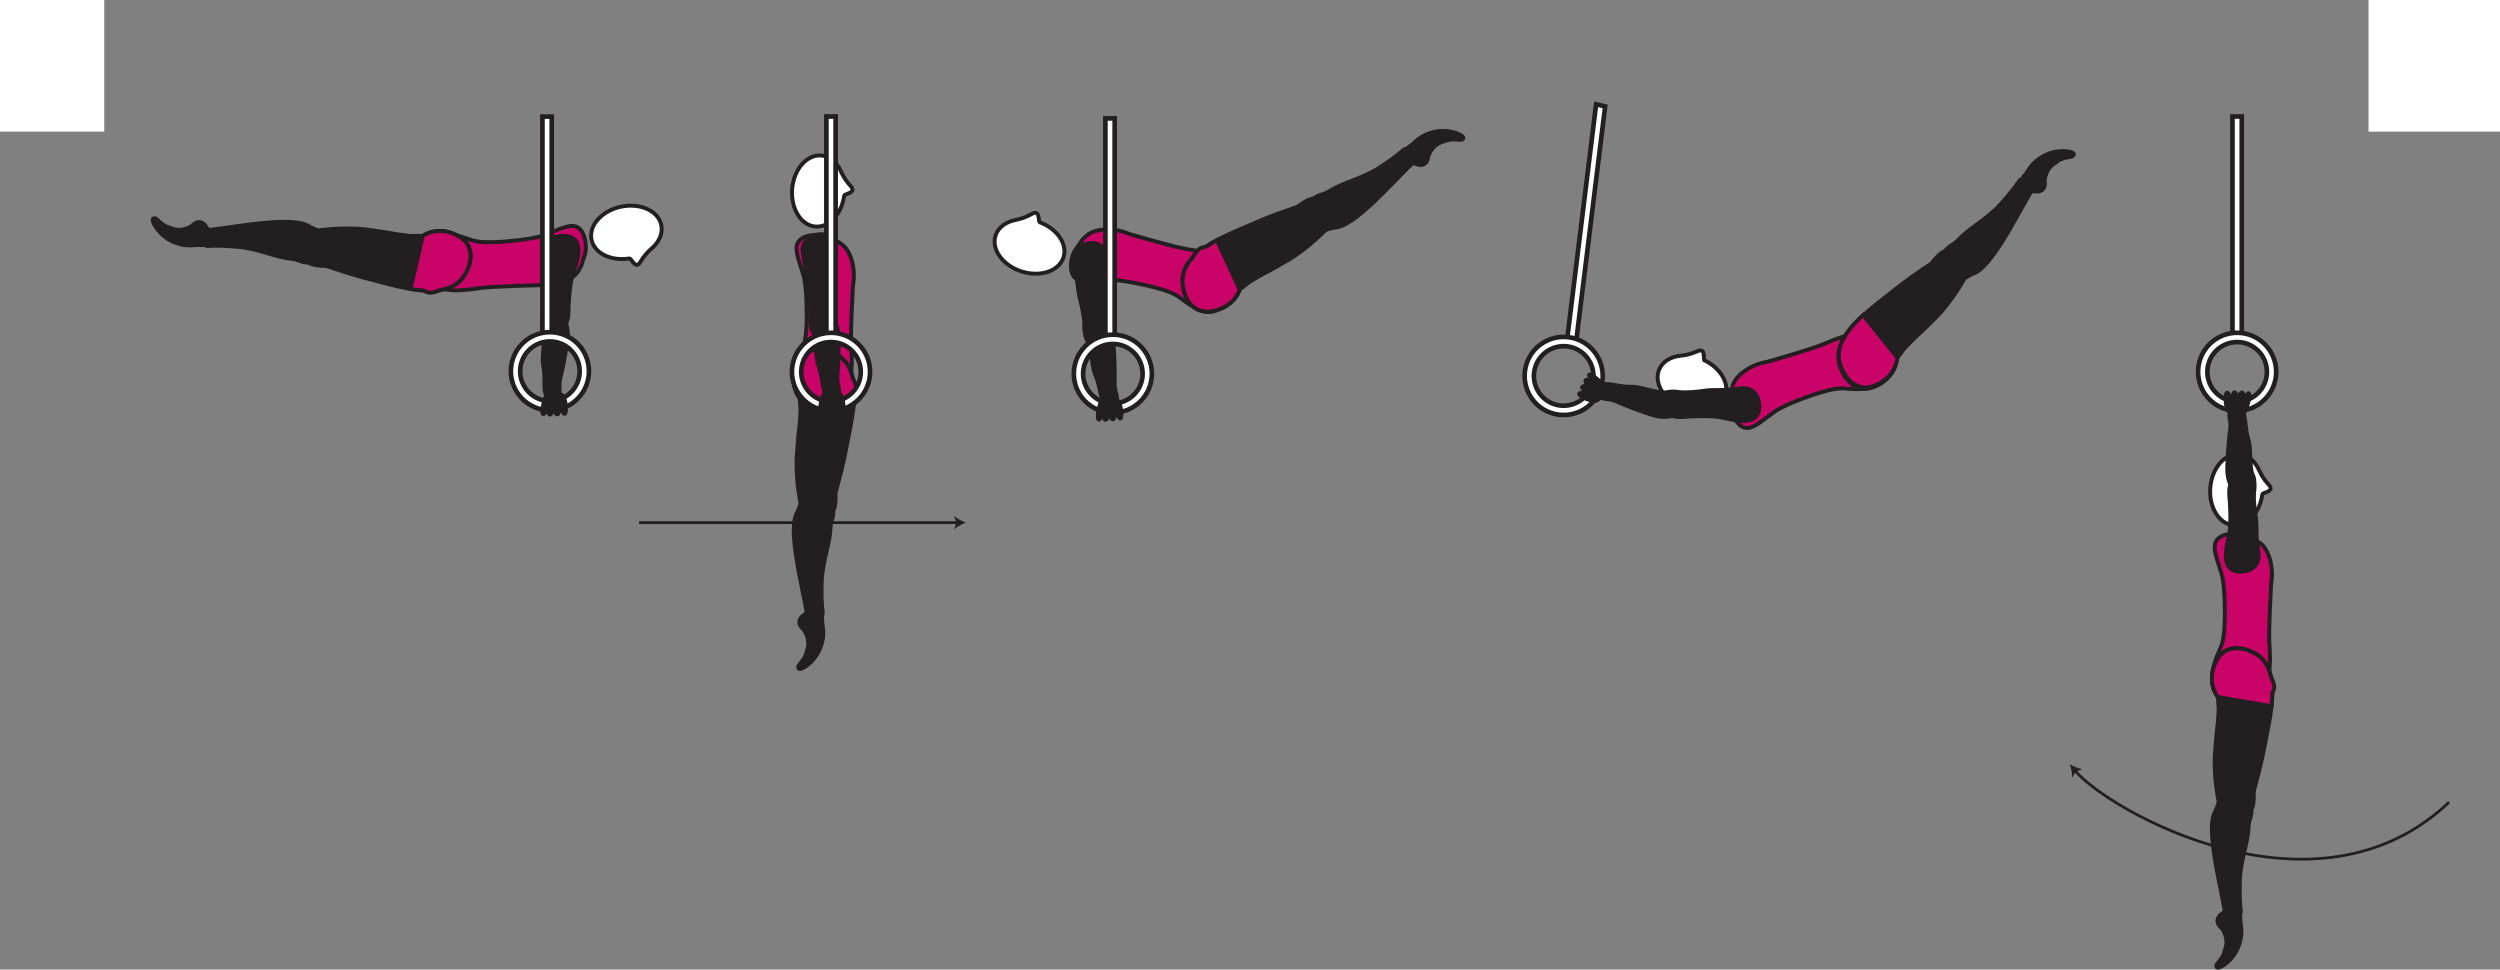 <?xml version="1.0" encoding="UTF-8" standalone="no"?>
<!-- Created with Inkscape (http://www.inkscape.org/) -->

<svg
   version="1.1"
   id="svg1"
   width="358.464"
   height="139.028"
   viewBox="0 0 358.464 139.028"
   sodipodi:docname="cell.svg"
   xmlns:inkscape="http://www.inkscape.org/namespaces/inkscape"
   xmlns:sodipodi="http://sodipodi.sourceforge.net/DTD/sodipodi-0.dtd"
   xmlns="http://www.w3.org/2000/svg"
   xmlns:svg="http://www.w3.org/2000/svg">
  <rect x="0" y="0" width="358.464" height="139.028" fill="#808080" stroke="none"/>
  <sodipodi:namedview
     id="namedview1"
     pagecolor="#ffffff"
     bordercolor="#000000"
     borderopacity="0.25"
     inkscape:showpageshadow="2"
     inkscape:pageopacity="0.0"
     inkscape:pagecheckerboard="0"
     inkscape:deskcolor="#d1d1d1">
    <inkscape:page
       x="0"
       y="1.0000128e-12"
       inkscape:label="1"
       id="page1"
       width="358.464"
       height="139.028"
       margin="0"
       bleed="0" />
  </sodipodi:namedview>
  <defs
     id="defs1" />
  <path
     style="fill:#ffffff;fill-opacity:1;fill-rule:nonzero;stroke:none"
     d="M 0,18.874 H 14.948 V 0 H 0 Z"
     id="path867" />
  <path
     style="fill:#ffffff;fill-opacity:1;fill-rule:nonzero;stroke:none"
     d="m 339.614,18.874 h 18.85 V 0 h -18.85 z"
     id="path868" />
  <path
     style="fill:#ffffff;fill-opacity:1;fill-rule:nonzero;stroke:#231f20;stroke-width:0.666;stroke-linecap:butt;stroke-linejoin:miter;stroke-miterlimit:4;stroke-dasharray:none;stroke-opacity:1"
     d="m 228.86,14.957 -4.194,33.99 1.298,0.296 4.193,-33.983 z"
     id="path869" />
  <path
     style="fill:#ffffff;fill-opacity:1;fill-rule:nonzero;stroke:none"
     d="m 220.048,52.953 c 0.525,-2.298 2.822,-3.735 5.118,-3.21 2.292,0.527 3.73,2.823 3.204,5.12 -0.526,2.292 -2.822,3.73 -5.12,3.203 -2.286,-0.525 -3.729,-2.823 -3.202,-5.113 M 218.75,52.65 c -0.688,3.011 1.198,6.027 4.208,6.713 3.011,0.694 6.022,-1.197 6.708,-4.202 0.694,-3.016 -1.192,-6.022 -4.208,-6.714 -3.005,-0.688 -6.02,1.198 -6.708,4.203"
     id="path870" />
  <path
     style="fill:none;stroke:#231f20;stroke-width:0.666;stroke-linecap:butt;stroke-linejoin:miter;stroke-miterlimit:4;stroke-dasharray:none;stroke-opacity:1"
     d="m 220.048,52.953 c 0.525,-2.298 2.822,-3.735 5.118,-3.21 2.292,0.527 3.73,2.823 3.204,5.12 -0.526,2.292 -2.822,3.73 -5.12,3.203 -2.286,-0.525 -3.729,-2.823 -3.202,-5.113 z M 218.75,52.65 c -0.688,3.011 1.198,6.027 4.208,6.713 3.011,0.694 6.022,-1.197 6.708,-4.202 0.694,-3.016 -1.192,-6.022 -4.208,-6.714 -3.005,-0.688 -6.02,1.198 -6.708,4.203 z"
     id="path871" />
  <path
     style="fill:#231f20;fill-opacity:1;fill-rule:nonzero;stroke:none"
     d="m 115.141,90.343 c -1.036,-0.865 -0.713,-1.802 0.178,-2.333 0.265,-0.163 0.328,-0.573 0.604,-0.704 0.629,-0.312 2.26,0.313 2.082,1.803 -0.014,0.109 0.142,0.91 0.162,1.536 0.037,1.208 -0.474,3.65 -2.744,5.109 -1.074,0.693 -1.282,-0.073 -0.927,-0.484 1.104,-1.303 0.947,-1.636 1.113,-2.079 0.574,-1.52 -0.468,-2.848 -0.468,-2.848"
     id="path872" />
  <path
     style="fill:none;stroke:#231f20;stroke-width:0.333;stroke-linecap:butt;stroke-linejoin:miter;stroke-miterlimit:4;stroke-dasharray:none;stroke-opacity:1"
     d="m 115.141,90.343 c -1.036,-0.865 -0.713,-1.802 0.178,-2.333 0.265,-0.163 0.328,-0.573 0.604,-0.704 0.629,-0.312 2.26,0.313 2.082,1.803 -0.014,0.109 0.142,0.91 0.162,1.536 0.037,1.208 -0.474,3.65 -2.744,5.109 -1.074,0.693 -1.282,-0.073 -0.927,-0.484 1.104,-1.303 0.947,-1.636 1.113,-2.079 0.574,-1.52 -0.468,-2.848 -0.468,-2.848 z"
     id="path873" />
  <path
     style="fill:#231f20;fill-opacity:1;fill-rule:nonzero;stroke:none"
     d="m 117.62,71.759 c -2.229,-0.396 -2.713,-0.172 -2.948,0.755 -0.151,0.62 -0.505,1.147 -0.62,1.516 -0.369,1.245 -0.484,3.484 0.865,9.932 0.302,1.459 0.719,3.516 0.818,4.365 0.161,1.35 2.292,0.172 2.234,-0.36 -0.182,-1.702 -0.177,-2.89 -0.161,-3.514 0.016,-0.428 -0.068,-1.188 0.192,-2.83 0.396,-2.5 1,-3.932 1.089,-6.046 0.036,-0.984 0.687,-1.698 0.239,-2.678 -0.452,-0.989 -1.708,-1.14 -1.708,-1.14"
     id="path874" />
  <path
     style="fill:none;stroke:#231f20;stroke-width:0.566;stroke-linecap:butt;stroke-linejoin:miter;stroke-miterlimit:4;stroke-dasharray:none;stroke-opacity:1"
     d="m 117.62,71.759 c -2.229,-0.396 -2.713,-0.172 -2.948,0.755 -0.151,0.62 -0.505,1.147 -0.62,1.516 -0.369,1.245 -0.484,3.484 0.865,9.932 0.302,1.459 0.719,3.516 0.818,4.365 0.161,1.35 2.292,0.172 2.234,-0.36 -0.182,-1.702 -0.177,-2.89 -0.161,-3.514 0.016,-0.428 -0.068,-1.188 0.192,-2.83 0.396,-2.5 1,-3.932 1.089,-6.046 0.036,-0.984 0.687,-1.698 0.239,-2.678 -0.452,-0.989 -1.708,-1.14 -1.708,-1.14 z"
     id="path875" />
  <path
     style="fill:#ca0369;fill-opacity:1;fill-rule:nonzero;stroke:none"
     d="m 115.667,45.838 c -0.067,3.135 -0.427,3.796 -0.807,4.635 -2.385,5.265 0.24,6.338 3.088,5.88 3.349,-0.536 4.563,-0.662 4.1,-6.943 -0.125,-1.744 0.255,-8.505 0.255,-8.505 0.469,-2.406 -0.364,-4.995 -1.552,-5.839 -1.251,-0.891 -0.818,-0.447 -2.131,-1.061 -1.244,-0.584 -3.421,-0.376 -4.129,0.64 -0.683,0.974 0.009,2.489 0.708,4.812 0.552,1.829 0.468,6.381 0.468,6.381"
     id="path876" />
  <path
     style="fill:none;stroke:#231f20;stroke-width:0.566;stroke-linecap:butt;stroke-linejoin:miter;stroke-miterlimit:4;stroke-dasharray:none;stroke-opacity:1"
     d="m 115.667,45.838 c -0.067,3.135 -0.427,3.796 -0.807,4.635 -2.385,5.265 0.24,6.338 3.088,5.88 3.349,-0.536 4.563,-0.662 4.1,-6.943 -0.125,-1.744 0.255,-8.505 0.255,-8.505 0.469,-2.406 -0.364,-4.995 -1.552,-5.839 -1.251,-0.891 -0.818,-0.447 -2.131,-1.061 -1.244,-0.584 -3.421,-0.376 -4.129,0.64 -0.683,0.974 0.009,2.489 0.708,4.812 0.552,1.829 0.468,6.381 0.468,6.381 z"
     id="path877" />
  <path
     style="fill:#ffffff;fill-opacity:1;fill-rule:nonzero;stroke:none"
     d="m 121.043,28.051 c 0.046,-0.24 1.192,-0.322 1.192,-0.849 0,-0.525 -0.76,-0.724 -1.61,-2.525 l -0.01,-0.021 c -0.572,-1.334 -1.61,-2.26 -2.859,-2.36 -2.068,-0.172 -3.937,1.969 -4.172,4.781 -0.229,2.818 1.26,5.24 3.328,5.406 1.979,0.167 3.776,-1.792 4.131,-4.432"
     id="path878" />
  <path
     style="fill:none;stroke:#231f20;stroke-width:0.566;stroke-linecap:butt;stroke-linejoin:miter;stroke-miterlimit:4;stroke-dasharray:none;stroke-opacity:1"
     d="m 121.043,28.051 c 0.046,-0.24 1.192,-0.322 1.192,-0.849 0,-0.525 -0.76,-0.724 -1.61,-2.525 l -0.01,-0.021 c -0.572,-1.334 -1.61,-2.26 -2.859,-2.36 -2.068,-0.172 -3.937,1.969 -4.172,4.781 -0.229,2.818 1.26,5.24 3.328,5.406 1.979,0.167 3.776,-1.792 4.131,-4.432 z"
     id="path879" />
  <path
     style="fill:#231f20;fill-opacity:1;fill-rule:nonzero;stroke:none"
     d="m 116.641,74.03 c 3.875,1.036 3.052,-2.964 3.178,-3.421 1.322,-4.834 1.29,-5.214 2.036,-8.964 1.084,-5.422 0.989,-9.302 -1.984,-10.85 -2.016,-1.052 -3.631,-0.781 -4.626,0.079 -1.104,0.953 -2.281,3.912 -0.584,6.245 l 0.126,1.708 c -0.063,1.162 -0.083,1.739 -0.162,2.307 -0.134,0.995 -0.208,2.068 -0.364,4.016 -0.27,3.464 0.578,7.213 0.578,7.213 -0.063,1.24 1.802,1.667 1.802,1.667"
     id="path880" />
  <path
     style="fill:none;stroke:#231f20;stroke-width:0.566;stroke-linecap:butt;stroke-linejoin:miter;stroke-miterlimit:4;stroke-dasharray:none;stroke-opacity:1"
     d="m 116.641,74.03 c 3.875,1.036 3.052,-2.964 3.178,-3.421 1.322,-4.834 1.29,-5.214 2.036,-8.964 1.084,-5.422 0.989,-9.302 -1.984,-10.85 -2.016,-1.052 -3.631,-0.781 -4.626,0.079 -1.104,0.953 -2.281,3.912 -0.584,6.245 l 0.126,1.708 c -0.063,1.162 -0.083,1.739 -0.162,2.307 -0.134,0.995 -0.208,2.068 -0.364,4.016 -0.27,3.464 0.578,7.213 0.578,7.213 -0.063,1.24 1.802,1.667 1.802,1.667 z"
     id="path881" />
  <path
     style="fill:#ca0369;fill-opacity:1;fill-rule:nonzero;stroke:none"
     d="m 122.256,54.145 c -0.339,-1.522 -1.079,-2.667 -2.385,-3.35 -2.016,-1.052 -3.631,-0.781 -4.626,0.079 -1.104,0.953 -2.281,3.907 -0.584,6.245 l 7.704,1.312 c 0.074,-0.65 0.099,-1.26 0.11,-1.844 0.025,-0.078 0.052,-0.15 0.088,-0.213 0.376,-0.713 0.136,-1.292 -0.307,-2.229"
     id="path882" />
  <path
     style="fill:none;stroke:#231f20;stroke-width:0.566;stroke-linecap:butt;stroke-linejoin:miter;stroke-miterlimit:4;stroke-dasharray:none;stroke-opacity:1"
     d="m 122.256,54.145 c -0.339,-1.522 -1.079,-2.667 -2.385,-3.35 -2.016,-1.052 -3.631,-0.781 -4.626,0.079 -1.104,0.953 -2.281,3.907 -0.584,6.245 l 7.704,1.312 c 0.074,-0.65 0.099,-1.26 0.11,-1.844 0.025,-0.078 0.052,-0.15 0.088,-0.213 0.376,-0.713 0.136,-1.292 -0.307,-2.229 z"
     id="path883" />
  <path
     style="fill:#231f20;fill-opacity:1;fill-rule:nonzero;stroke:none"
     d="m 118.339,56.358 c -0.416,-0.495 -0.391,-2.443 -0.984,-3.937 -0.407,-1.006 -0.298,-3.75 -0.771,-4.724 -0.437,-0.891 -0.557,-1.344 0.385,-2.016 0.547,-0.4 1.875,-0.807 2.188,-0.411 0.739,0.932 0.995,1.849 1.058,2.916 0.072,1.209 -0.027,4.521 -0.1,5.131 -0.192,1.51 0.188,2.14 0.177,2.546 -0.02,0.76 -0.317,0.938 -0.817,1.032 -0.938,0.176 -1.136,-0.537 -1.136,-0.537"
     id="path884" />
  <path
     style="fill:none;stroke:#231f20;stroke-width:0.566;stroke-linecap:butt;stroke-linejoin:miter;stroke-miterlimit:4;stroke-dasharray:none;stroke-opacity:1"
     d="m 118.339,56.358 c -0.416,-0.495 -0.391,-2.443 -0.984,-3.937 -0.407,-1.006 -0.298,-3.75 -0.771,-4.724 -0.437,-0.891 -0.557,-1.344 0.385,-2.016 0.547,-0.4 1.875,-0.807 2.188,-0.411 0.739,0.932 0.995,1.849 1.058,2.916 0.072,1.209 -0.027,4.521 -0.1,5.131 -0.192,1.51 0.188,2.14 0.177,2.546 -0.02,0.76 -0.317,0.938 -0.817,1.032 -0.938,0.176 -1.136,-0.537 -1.136,-0.537 z"
     id="path885" />
  <path
     style="fill:#231f20;fill-opacity:1;fill-rule:nonzero;stroke:none"
     d="m 117.167,47.374 c -1.291,0.021 -0.958,-1.984 -0.952,-2.527 0.004,-0.546 -0.152,-2.093 -0.428,-3.281 -0.276,-1.197 -0.11,-2.801 -0.635,-5.067 -0.276,-1.193 0.213,-2.526 1.957,-2.849 1.724,-0.323 2.558,0.525 2.672,2.021 0.115,1.49 -0.405,2.938 -0.396,4.452 0.011,1.511 0.163,3.052 0.339,4.251 0.199,1.369 -0.208,2.12 -0.615,2.369 -1.02,0.62 -1.942,0.631 -1.942,0.631"
     id="path886" />
  <path
     style="fill:none;stroke:#231f20;stroke-width:0.566;stroke-linecap:butt;stroke-linejoin:miter;stroke-miterlimit:4;stroke-dasharray:none;stroke-opacity:1"
     d="m 117.167,47.374 c -1.291,0.021 -0.958,-1.984 -0.952,-2.527 0.004,-0.546 -0.152,-2.093 -0.428,-3.281 -0.276,-1.197 -0.11,-2.801 -0.635,-5.067 -0.276,-1.193 0.213,-2.526 1.957,-2.849 1.724,-0.323 2.558,0.525 2.672,2.021 0.115,1.49 -0.405,2.938 -0.396,4.452 0.011,1.511 0.163,3.052 0.339,4.251 0.199,1.369 -0.208,2.12 -0.615,2.369 -1.02,0.62 -1.942,0.631 -1.942,0.631 z"
     id="path887" />
  <path
     style="fill:#231f20;fill-opacity:1;fill-rule:nonzero;stroke:none"
     d="m 293.294,25.89 c 0.22,1.333 -0.64,1.833 -1.65,1.661 -0.32,-0.052 -0.63,0.208 -0.92,0.135 -0.68,-0.177 -1.51,-1.713 -0.41,-2.724 0.08,-0.072 0.49,-0.786 0.88,-1.265 0.76,-0.948 2.74,-2.468 5.41,-2.093 1.27,0.177 0.93,0.896 0.4,0.978 -1.7,0.26 -1.79,0.615 -2.21,0.85 -1.42,0.776 -1.5,2.458 -1.5,2.458"
     id="path888" />
  <path
     style="fill:none;stroke:#231f20;stroke-width:0.333;stroke-linecap:butt;stroke-linejoin:miter;stroke-miterlimit:4;stroke-dasharray:none;stroke-opacity:1"
     d="m 293.294,25.89 c 0.22,1.333 -0.64,1.833 -1.65,1.661 -0.32,-0.052 -0.63,0.208 -0.92,0.135 -0.68,-0.177 -1.51,-1.713 -0.41,-2.724 0.08,-0.072 0.49,-0.786 0.88,-1.265 0.76,-0.948 2.74,-2.468 5.41,-2.093 1.27,0.177 0.93,0.896 0.4,0.978 -1.7,0.26 -1.79,0.615 -2.21,0.85 -1.42,0.776 -1.5,2.458 -1.5,2.458 z"
     id="path889" />
  <path
     style="fill:#231f20;fill-opacity:1;fill-rule:nonzero;stroke:none"
     d="m 279.294,38.369 c 1.42,1.75 1.95,1.906 2.73,1.349 0.52,-0.371 1.13,-0.537 1.46,-0.745 1.08,-0.703 2.64,-2.328 5.82,-8.094 0.72,-1.308 1.74,-3.136 2.22,-3.844 0.76,-1.125 -1.63,-1.619 -1.92,-1.188 -0.98,1.423 -1.76,2.314 -2.18,2.772 -0.28,0.312 -0.72,0.943 -1.99,2.02 -1.92,1.636 -3.32,2.328 -4.76,3.875 -0.67,0.719 -1.63,0.839 -1.93,1.881 -0.31,1.042 0.55,1.974 0.55,1.974"
     id="path890" />
  <path
     style="fill:none;stroke:#231f20;stroke-width:0.566;stroke-linecap:butt;stroke-linejoin:miter;stroke-miterlimit:4;stroke-dasharray:none;stroke-opacity:1"
     d="m 279.294,38.369 c 1.42,1.75 1.95,1.906 2.73,1.349 0.52,-0.371 1.13,-0.537 1.46,-0.745 1.08,-0.703 2.64,-2.328 5.82,-8.094 0.72,-1.308 1.74,-3.136 2.22,-3.844 0.76,-1.125 -1.63,-1.619 -1.92,-1.188 -0.98,1.423 -1.76,2.314 -2.18,2.772 -0.28,0.312 -0.72,0.943 -1.99,2.02 -1.92,1.636 -3.32,2.328 -4.76,3.875 -0.67,0.719 -1.63,0.839 -1.93,1.881 -0.31,1.042 0.55,1.974 0.55,1.974 z"
     id="path891" />
  <path
     style="fill:#ca0369;fill-opacity:1;fill-rule:nonzero;stroke:none"
     d="m 260.294,56.509 c 2.98,-0.968 3.73,-0.848 4.64,-0.771 5.76,0.521 5.91,-2.312 4.54,-4.848 -1.61,-2.985 -2.13,-4.089 -7.91,-1.584 -1.6,0.699 -8.116,2.563 -8.116,2.563 -2.422,0.354 -4.594,1.989 -5,3.39 -0.427,1.47 -0.146,0.916 -0.296,2.355 -0.136,1.369 0.77,3.359 1.962,3.692 1.142,0.328 2.35,-0.828 4.308,-2.255 1.547,-1.125 5.872,-2.542 5.872,-2.542"
     id="path892" />
  <path
     style="fill:none;stroke:#231f20;stroke-width:0.566;stroke-linecap:butt;stroke-linejoin:miter;stroke-miterlimit:4;stroke-dasharray:none;stroke-opacity:1"
     d="m 260.294,56.509 c 2.98,-0.968 3.73,-0.848 4.64,-0.771 5.76,0.521 5.91,-2.312 4.54,-4.848 -1.61,-2.985 -2.13,-4.089 -7.91,-1.584 -1.6,0.699 -8.116,2.563 -8.116,2.563 -2.422,0.354 -4.594,1.989 -5,3.39 -0.427,1.47 -0.146,0.916 -0.296,2.355 -0.136,1.369 0.77,3.359 1.962,3.692 1.142,0.328 2.35,-0.828 4.308,-2.255 1.547,-1.125 5.872,-2.542 5.872,-2.542 z"
     id="path893" />
  <path
     style="fill:#ffffff;fill-opacity:1;fill-rule:nonzero;stroke:none"
     d="m 244.406,51.671 c -0.208,-0.125 0.074,-1.234 -0.421,-1.401 -0.5,-0.167 -0.933,0.489 -2.907,0.724 h -0.021 c -1.452,0.125 -2.656,0.817 -3.151,1.968 -0.817,1.912 0.626,4.36 3.219,5.475 2.604,1.104 5.365,0.462 6.188,-1.448 0.781,-1.834 -0.505,-4.156 -2.907,-5.318"
     id="path894" />
  <path
     style="fill:none;stroke:#231f20;stroke-width:0.566;stroke-linecap:butt;stroke-linejoin:miter;stroke-miterlimit:4;stroke-dasharray:none;stroke-opacity:1"
     d="m 244.406,51.671 c -0.208,-0.125 0.074,-1.234 -0.421,-1.401 -0.5,-0.167 -0.933,0.489 -2.907,0.724 h -0.021 c -1.452,0.125 -2.656,0.817 -3.151,1.968 -0.817,1.912 0.626,4.36 3.219,5.475 2.604,1.104 5.365,0.462 6.188,-1.448 0.781,-1.834 -0.505,-4.156 -2.907,-5.318 z"
     id="path895" />
  <path
     style="fill:#231f20;fill-opacity:1;fill-rule:nonzero;stroke:none"
     d="m 281.514,37.286 c -2.26,-3.319 -4.24,0.249 -4.63,0.52 -4.17,2.803 -4.39,3.109 -7.4,5.464 -4.35,3.411 -6.81,6.411 -5.57,9.52 0.85,2.109 2.25,2.969 3.56,2.959 1.46,-0.006 4.28,-1.474 4.52,-4.359 l 1.02,-1.371 c 0.8,-0.844 1.19,-1.26 1.62,-1.645 0.75,-0.672 1.51,-1.427 2.9,-2.803 2.46,-2.448 4.26,-5.848 4.26,-5.848 0.86,-0.896 -0.28,-2.437 -0.28,-2.437"
     id="path896" />
  <path
     style="fill:none;stroke:#231f20;stroke-width:0.566;stroke-linecap:butt;stroke-linejoin:miter;stroke-miterlimit:4;stroke-dasharray:none;stroke-opacity:1"
     d="m 281.514,37.286 c -2.26,-3.319 -4.24,0.249 -4.63,0.52 -4.17,2.803 -4.39,3.109 -7.4,5.464 -4.35,3.411 -6.81,6.411 -5.57,9.52 0.85,2.109 2.25,2.969 3.56,2.959 1.46,-0.006 4.28,-1.474 4.52,-4.359 l 1.02,-1.371 c 0.8,-0.844 1.19,-1.26 1.62,-1.645 0.75,-0.672 1.51,-1.427 2.9,-2.803 2.46,-2.448 4.26,-5.848 4.26,-5.848 0.86,-0.896 -0.28,-2.437 -0.28,-2.437 z"
     id="path897" />
  <path
     style="fill:#231f20;fill-opacity:1;fill-rule:nonzero;stroke:none"
     d="m 229.98,55.114 c 0.609,-0.235 2.437,0.427 4.046,0.343 1.079,-0.047 3.64,0.948 4.714,0.818 0.989,-0.12 1.453,-0.089 1.781,1.015 0.197,0.657 0.156,2.043 -0.328,2.215 -1.12,0.394 -2.063,0.333 -3.093,0.046 -1.172,-0.328 -4.271,-1.5 -4.824,-1.77 -1.359,-0.672 -2.083,-0.516 -2.463,-0.658 -0.708,-0.27 -0.781,-0.609 -0.708,-1.109 0.135,-0.948 0.875,-0.9 0.875,-0.9"
     id="path898" />
  <path
     style="fill:none;stroke:#231f20;stroke-width:0.566;stroke-linecap:butt;stroke-linejoin:miter;stroke-miterlimit:4;stroke-dasharray:none;stroke-opacity:1"
     d="m 229.98,55.114 c 0.609,-0.235 2.437,0.427 4.046,0.343 1.079,-0.047 3.64,0.948 4.714,0.818 0.989,-0.12 1.453,-0.089 1.781,1.015 0.197,0.657 0.156,2.043 -0.328,2.215 -1.12,0.394 -2.063,0.333 -3.093,0.046 -1.172,-0.328 -4.271,-1.5 -4.824,-1.77 -1.359,-0.672 -2.083,-0.516 -2.463,-0.658 -0.708,-0.27 -0.781,-0.609 -0.708,-1.109 0.135,-0.948 0.875,-0.9 0.875,-0.9 z"
     id="path899" />
  <path
     style="fill:#231f20;fill-opacity:1;fill-rule:nonzero;stroke:none"
     d="m 238.516,57.051 c 0.057,-1.292 2.041,-0.838 2.584,-0.802 0.541,0.041 2.098,-0.02 3.301,-0.224 1.208,-0.208 2.797,0.052 5.095,-0.334 1.208,-0.202 2.509,0.36 2.722,2.12 0.22,1.746 -0.676,2.522 -2.17,2.552 -1.496,0.022 -2.918,-0.588 -4.423,-0.661 -1.511,-0.083 -3.057,-0.025 -4.265,0.079 -1.38,0.118 -2.104,-0.334 -2.328,-0.756 -0.563,-1.052 -0.516,-1.974 -0.516,-1.974"
     id="path900" />
  <path
     style="fill:none;stroke:#231f20;stroke-width:0.566;stroke-linecap:butt;stroke-linejoin:miter;stroke-miterlimit:4;stroke-dasharray:none;stroke-opacity:1"
     d="m 238.516,57.051 c 0.057,-1.292 2.041,-0.838 2.584,-0.802 0.541,0.041 2.098,-0.02 3.301,-0.224 1.208,-0.208 2.797,0.052 5.095,-0.334 1.208,-0.202 2.509,0.36 2.722,2.12 0.22,1.746 -0.676,2.522 -2.17,2.552 -1.496,0.022 -2.918,-0.588 -4.423,-0.661 -1.511,-0.083 -3.057,-0.025 -4.265,0.079 -1.38,0.118 -2.104,-0.334 -2.328,-0.756 -0.563,-1.052 -0.516,-1.974 -0.516,-1.974 z"
     id="path901" />
  <path
     style="fill:#231f20;fill-opacity:1;fill-rule:nonzero;stroke:none"
     d="m 229.016,57.39 c -0.558,0.421 -2.64,-0.589 -2.599,-0.907 0.036,-0.312 0.683,0.094 0.745,-0.254 0.056,-0.355 -0.401,-0.552 -0.302,-0.762 0.104,-0.229 0.62,0.099 0.692,-0.197 0.032,-0.125 -0.328,-0.604 -0.198,-0.74 0.11,-0.125 0.626,-0.041 0.724,-0.135 0.156,-0.152 -0.338,-0.521 -0.218,-0.657 0.302,-0.359 2.224,1.557 2.208,1.803 -0.02,0.354 -0.151,1.166 -1.052,1.849"
     id="path902" />
  <path
     style="fill:none;stroke:#231f20;stroke-width:0.566;stroke-linecap:round;stroke-linejoin:round;stroke-miterlimit:4;stroke-dasharray:none;stroke-opacity:1"
     d="m 229.016,57.39 c -0.558,0.421 -2.64,-0.589 -2.599,-0.907 0.036,-0.312 0.683,0.094 0.745,-0.254 0.056,-0.355 -0.401,-0.552 -0.302,-0.762 0.104,-0.229 0.62,0.099 0.692,-0.197 0.032,-0.125 -0.328,-0.604 -0.198,-0.74 0.11,-0.125 0.626,-0.041 0.724,-0.135 0.156,-0.152 -0.338,-0.521 -0.218,-0.657 0.302,-0.359 2.224,1.557 2.208,1.803 -0.02,0.354 -0.151,1.166 -1.052,1.849 z"
     id="path903" />
  <path
     style="fill:#ca0369;fill-opacity:1;fill-rule:nonzero;stroke:#231f20;stroke-width:0.566;stroke-linecap:butt;stroke-linejoin:miter;stroke-miterlimit:4;stroke-dasharray:none;stroke-opacity:1"
     d="m 267.144,45.181 c -2.77,2.532 -4.14,4.906 -3.19,7.381 0.83,2.119 2.21,2.984 3.53,3 1.46,0.009 4.3,-1.428 4.57,-4.297 z"
     id="path904" />
  <path
     style="fill:#ffffff;fill-opacity:1;fill-rule:nonzero;stroke:#231f20;stroke-width:0.666;stroke-linecap:butt;stroke-linejoin:miter;stroke-miterlimit:4;stroke-dasharray:none;stroke-opacity:1"
     d="m 118.491,48.379 h 1.328 V 16.702 h -1.328 z"
     id="path905" />
  <path
     style="fill:#ffffff;fill-opacity:1;fill-rule:nonzero;stroke:none"
     d="m 114.885,53.317 c 0,-2.355 1.912,-4.271 4.272,-4.271 2.354,0 4.266,1.916 4.266,4.271 0,2.354 -1.912,4.265 -4.266,4.265 -2.36,0 -4.272,-1.911 -4.272,-4.265 m -1.333,0 c 0,3.082 2.511,5.598 5.605,5.598 3.083,0 5.599,-2.516 5.599,-5.598 0,-3.088 -2.516,-5.604 -5.599,-5.604 -3.094,0 -5.605,2.516 -5.605,5.604"
     id="path906" />
  <path
     style="fill:none;stroke:#231f20;stroke-width:0.666;stroke-linecap:butt;stroke-linejoin:miter;stroke-miterlimit:4;stroke-dasharray:none;stroke-opacity:1"
     d="m 114.885,53.317 c 0,-2.355 1.912,-4.271 4.272,-4.271 2.354,0 4.266,1.916 4.266,4.271 0,2.354 -1.912,4.265 -4.266,4.265 -2.36,0 -4.272,-1.911 -4.272,-4.265 z m -1.333,0 c 0,3.082 2.511,5.598 5.605,5.598 3.083,0 5.599,-2.516 5.599,-5.598 0,-3.088 -2.516,-5.604 -5.599,-5.604 -3.094,0 -5.605,2.516 -5.605,5.604 z"
     id="path907" />
  <path
     style="fill:#231f20;fill-opacity:1;fill-rule:nonzero;stroke:none"
     d="m 120.319,56.405 c 0.645,0.276 0.786,2.584 0.494,2.709 -0.297,0.119 -0.261,-0.647 -0.594,-0.527 -0.338,0.126 -0.28,0.626 -0.51,0.642 -0.25,0.014 -0.224,-0.59 -0.516,-0.506 -0.125,0.031 -0.36,0.578 -0.546,0.536 -0.162,-0.041 -0.344,-0.53 -0.475,-0.568 -0.203,-0.062 -0.287,0.547 -0.463,0.516 -0.458,-0.088 0.266,-2.702 0.484,-2.812 0.318,-0.157 1.094,-0.438 2.126,0.01"
     id="path908" />
  <path
     style="fill:none;stroke:#231f20;stroke-width:0.566;stroke-linecap:round;stroke-linejoin:round;stroke-miterlimit:4;stroke-dasharray:none;stroke-opacity:1"
     d="m 120.319,56.405 c 0.645,0.276 0.786,2.584 0.494,2.709 -0.297,0.119 -0.261,-0.647 -0.594,-0.527 -0.338,0.126 -0.28,0.626 -0.51,0.642 -0.25,0.014 -0.224,-0.59 -0.516,-0.506 -0.125,0.031 -0.36,0.578 -0.546,0.536 -0.162,-0.041 -0.344,-0.53 -0.475,-0.568 -0.203,-0.062 -0.287,0.547 -0.463,0.516 -0.458,-0.088 0.266,-2.702 0.484,-2.812 0.318,-0.157 1.094,-0.438 2.126,0.01 z"
     id="path909" />
  <path
     style="fill:#231f20;fill-opacity:1;fill-rule:nonzero;stroke:none"
     d="m 318.484,133.175 c -1.04,-0.869 -0.71,-1.806 0.17,-2.337 0.27,-0.157 0.34,-0.568 0.61,-0.704 0.63,-0.312 2.26,0.318 2.08,1.808 -0.01,0.104 0.14,0.91 0.16,1.53 0.04,1.209 -0.47,3.657 -2.74,5.11 -1.07,0.693 -1.28,-0.068 -0.93,-0.479 1.11,-1.303 0.95,-1.636 1.12,-2.084 0.57,-1.514 -0.47,-2.844 -0.47,-2.844"
     id="path910" />
  <path
     style="fill:none;stroke:#231f20;stroke-width:0.333;stroke-linecap:butt;stroke-linejoin:miter;stroke-miterlimit:4;stroke-dasharray:none;stroke-opacity:1"
     d="m 318.484,133.175 c -1.04,-0.869 -0.71,-1.806 0.17,-2.337 0.27,-0.157 0.34,-0.568 0.61,-0.704 0.63,-0.312 2.26,0.318 2.08,1.808 -0.01,0.104 0.14,0.91 0.16,1.53 0.04,1.209 -0.47,3.657 -2.74,5.11 -1.07,0.693 -1.28,-0.068 -0.93,-0.479 1.11,-1.303 0.95,-1.636 1.12,-2.084 0.57,-1.514 -0.47,-2.844 -0.47,-2.844 z"
     id="path911" />
  <path
     style="fill:#231f20;fill-opacity:1;fill-rule:nonzero;stroke:none"
     d="m 320.964,114.587 c -2.23,-0.396 -2.72,-0.172 -2.95,0.76 -0.15,0.615 -0.51,1.141 -0.62,1.511 -0.37,1.245 -0.48,3.485 0.86,9.932 0.3,1.464 0.72,3.516 0.82,4.365 0.17,1.354 2.29,0.173 2.23,-0.36 -0.18,-1.702 -0.17,-2.89 -0.15,-3.514 0.01,-0.423 -0.07,-1.183 0.18,-2.829 0.4,-2.495 1.01,-3.933 1.09,-6.047 0.04,-0.979 0.7,-1.693 0.24,-2.676 -0.45,-0.991 -1.7,-1.142 -1.7,-1.142"
     id="path912" />
  <path
     style="fill:none;stroke:#231f20;stroke-width:0.566;stroke-linecap:butt;stroke-linejoin:miter;stroke-miterlimit:4;stroke-dasharray:none;stroke-opacity:1"
     d="m 320.964,114.587 c -2.23,-0.396 -2.72,-0.172 -2.95,0.76 -0.15,0.615 -0.51,1.141 -0.62,1.511 -0.37,1.245 -0.48,3.485 0.86,9.932 0.3,1.464 0.72,3.516 0.82,4.365 0.17,1.354 2.29,0.173 2.23,-0.36 -0.18,-1.702 -0.17,-2.89 -0.15,-3.514 0.01,-0.423 -0.07,-1.183 0.18,-2.829 0.4,-2.495 1.01,-3.933 1.09,-6.047 0.04,-0.979 0.7,-1.693 0.24,-2.676 -0.45,-0.991 -1.7,-1.142 -1.7,-1.142 z"
     id="path913" />
  <path
     style="fill:#ca0369;fill-opacity:1;fill-rule:nonzero;stroke:none"
     d="m 319.004,88.671 c -0.07,3.13 -0.42,3.796 -0.8,4.635 -2.39,5.265 0.24,6.334 3.09,5.875 3.35,-0.536 4.55,-0.662 4.1,-6.938 -0.13,-1.744 0.25,-8.51 0.25,-8.51 0.46,-2.4 -0.37,-4.995 -1.55,-5.834 -1.26,-0.889 -0.82,-0.446 -2.13,-1.061 -1.25,-0.584 -3.42,-0.376 -4.13,0.635 -0.68,0.974 0,2.494 0.71,4.817 0.55,1.829 0.46,6.381 0.46,6.381"
     id="path914" />
  <path
     style="fill:none;stroke:#231f20;stroke-width:0.566;stroke-linecap:butt;stroke-linejoin:miter;stroke-miterlimit:4;stroke-dasharray:none;stroke-opacity:1"
     d="m 319.004,88.671 c -0.07,3.13 -0.42,3.796 -0.8,4.635 -2.39,5.265 0.24,6.334 3.09,5.875 3.35,-0.536 4.55,-0.662 4.1,-6.938 -0.13,-1.744 0.25,-8.51 0.25,-8.51 0.46,-2.4 -0.37,-4.995 -1.55,-5.834 -1.26,-0.889 -0.82,-0.446 -2.13,-1.061 -1.25,-0.584 -3.42,-0.376 -4.13,0.635 -0.68,0.974 0,2.494 0.71,4.817 0.55,1.829 0.46,6.381 0.46,6.381 z"
     id="path915" />
  <path
     style="fill:#ffffff;fill-opacity:1;fill-rule:nonzero;stroke:none"
     d="m 324.384,70.879 c 0.05,-0.24 1.19,-0.322 1.19,-0.849 0,-0.521 -0.76,-0.724 -1.61,-2.521 l -0.01,-0.02 c -0.57,-1.339 -1.61,-2.26 -2.86,-2.366 -2.07,-0.17 -3.94,1.975 -4.17,4.787 -0.23,2.813 1.26,5.235 3.33,5.407 1.98,0.166 3.78,-1.798 4.13,-4.438"
     id="path916" />
  <path
     style="fill:none;stroke:#231f20;stroke-width:0.566;stroke-linecap:butt;stroke-linejoin:miter;stroke-miterlimit:4;stroke-dasharray:none;stroke-opacity:1"
     d="m 324.384,70.879 c 0.05,-0.24 1.19,-0.322 1.19,-0.849 0,-0.521 -0.76,-0.724 -1.61,-2.521 l -0.01,-0.02 c -0.57,-1.339 -1.61,-2.26 -2.86,-2.366 -2.07,-0.17 -3.94,1.975 -4.17,4.787 -0.23,2.813 1.26,5.235 3.33,5.407 1.98,0.166 3.78,-1.798 4.13,-4.438 z"
     id="path917" />
  <path
     style="fill:#231f20;fill-opacity:1;fill-rule:nonzero;stroke:none"
     d="m 319.984,116.858 c 3.88,1.037 3.05,-2.963 3.18,-3.422 1.32,-4.833 1.29,-5.213 2.03,-8.963 1.08,-5.422 0.99,-9.298 -1.98,-10.85 -2.02,-1.046 -3.63,-0.781 -4.63,0.079 -1.1,0.958 -2.28,3.912 -0.58,6.245 l 0.13,1.708 c -0.07,1.162 -0.09,1.74 -0.17,2.312 -0.13,0.99 -0.21,2.063 -0.36,4.011 -0.27,3.464 0.58,7.213 0.58,7.213 -0.06,1.245 1.8,1.667 1.8,1.667"
     id="path918" />
  <path
     style="fill:none;stroke:#231f20;stroke-width:0.566;stroke-linecap:butt;stroke-linejoin:miter;stroke-miterlimit:4;stroke-dasharray:none;stroke-opacity:1"
     d="m 319.984,116.858 c 3.88,1.037 3.05,-2.963 3.18,-3.422 1.32,-4.833 1.29,-5.213 2.03,-8.963 1.08,-5.422 0.99,-9.298 -1.98,-10.85 -2.02,-1.046 -3.63,-0.781 -4.63,0.079 -1.1,0.958 -2.28,3.912 -0.58,6.245 l 0.13,1.708 c -0.07,1.162 -0.09,1.74 -0.17,2.312 -0.13,0.99 -0.21,2.063 -0.36,4.011 -0.27,3.464 0.58,7.213 0.58,7.213 -0.06,1.245 1.8,1.667 1.8,1.667 z"
     id="path919" />
  <path
     style="fill:#ca0369;fill-opacity:1;fill-rule:nonzero;stroke:none"
     d="m 325.594,96.973 c -0.34,-1.516 -1.07,-2.667 -2.38,-3.35 -2.02,-1.046 -3.63,-0.781 -4.63,0.079 -1.1,0.958 -2.28,3.912 -0.58,6.245 l 7.7,1.318 c 0.07,-0.656 0.1,-1.26 0.11,-1.844 0.02,-0.078 0.06,-0.151 0.09,-0.214 0.38,-0.713 0.13,-1.297 -0.31,-2.234"
     id="path920" />
  <path
     style="fill:none;stroke:#231f20;stroke-width:0.566;stroke-linecap:butt;stroke-linejoin:miter;stroke-miterlimit:4;stroke-dasharray:none;stroke-opacity:1"
     d="m 325.594,96.973 c -0.34,-1.516 -1.07,-2.667 -2.38,-3.35 -2.02,-1.046 -3.63,-0.781 -4.63,0.079 -1.1,0.958 -2.28,3.912 -0.58,6.245 l 7.7,1.318 c 0.07,-0.656 0.1,-1.26 0.11,-1.844 0.02,-0.078 0.06,-0.151 0.09,-0.214 0.38,-0.713 0.13,-1.297 -0.31,-2.234 z"
     id="path921" />
  <path
     style="fill:#231f20;fill-opacity:1;fill-rule:nonzero;stroke:none"
     d="m 321.634,59.197 c 0.39,0.51 0.27,2.453 0.79,3.974 0.35,1.026 0.11,3.766 0.53,4.76 0.39,0.911 0.49,1.37 -0.48,1.995 -0.57,0.369 -1.92,0.713 -2.21,0.297 -0.7,-0.964 -0.9,-1.89 -0.91,-2.964 -0.01,-1.213 0.25,-4.51 0.35,-5.114 0.28,-1.5 -0.08,-2.151 -0.05,-2.558 0.06,-0.754 0.37,-0.921 0.87,-0.984 0.95,-0.13 1.11,0.594 1.11,0.594"
     id="path922" />
  <path
     style="fill:none;stroke:#231f20;stroke-width:0.566;stroke-linecap:butt;stroke-linejoin:miter;stroke-miterlimit:4;stroke-dasharray:none;stroke-opacity:1"
     d="m 321.634,59.197 c 0.39,0.51 0.27,2.453 0.79,3.974 0.35,1.026 0.11,3.766 0.53,4.76 0.39,0.911 0.49,1.37 -0.48,1.995 -0.57,0.369 -1.92,0.713 -2.21,0.297 -0.7,-0.964 -0.9,-1.89 -0.91,-2.964 -0.01,-1.213 0.25,-4.51 0.35,-5.114 0.28,-1.5 -0.08,-2.151 -0.05,-2.558 0.06,-0.754 0.37,-0.921 0.87,-0.984 0.95,-0.13 1.11,0.594 1.11,0.594 z"
     id="path923" />
  <path
     style="fill:#231f20;fill-opacity:1;fill-rule:nonzero;stroke:none"
     d="m 322.354,68.223 c 1.29,0.042 0.86,2.031 0.83,2.572 -0.04,0.543 0.04,2.1 0.26,3.303 0.21,1.203 -0.03,2.801 0.38,5.088 0.21,1.209 -0.34,2.516 -2.1,2.751 -1.73,0.234 -2.53,-0.656 -2.57,-2.151 -0.03,-1.496 0.56,-2.917 0.62,-4.433 0.07,-1.506 0,-3.052 -0.12,-4.26 -0.13,-1.38 0.31,-2.104 0.73,-2.334 1.05,-0.573 1.97,-0.536 1.97,-0.536"
     id="path924" />
  <path
     style="fill:none;stroke:#231f20;stroke-width:0.566;stroke-linecap:butt;stroke-linejoin:miter;stroke-miterlimit:4;stroke-dasharray:none;stroke-opacity:1"
     d="m 322.354,68.223 c 1.29,0.042 0.86,2.031 0.83,2.572 -0.04,0.543 0.04,2.1 0.26,3.303 0.21,1.203 -0.03,2.801 0.38,5.088 0.21,1.209 -0.34,2.516 -2.1,2.751 -1.73,0.234 -2.53,-0.656 -2.57,-2.151 -0.03,-1.496 0.56,-2.917 0.62,-4.433 0.07,-1.506 0,-3.052 -0.12,-4.26 -0.13,-1.38 0.31,-2.104 0.73,-2.334 1.05,-0.573 1.97,-0.536 1.97,-0.536 z"
     id="path925" />
  <path
     style="fill:#ffffff;fill-opacity:1;fill-rule:nonzero;stroke:#231f20;stroke-width:0.666;stroke-linecap:butt;stroke-linejoin:miter;stroke-miterlimit:4;stroke-dasharray:none;stroke-opacity:1"
     d="m 320.104,48.379 h 1.33 V 16.702 h -1.33 z"
     id="path926" />
  <path
     style="fill:#ffffff;fill-opacity:1;fill-rule:nonzero;stroke:none"
     d="m 316.504,53.317 c 0,-2.355 1.91,-4.271 4.27,-4.271 2.35,0 4.27,1.916 4.27,4.271 0,2.354 -1.92,4.265 -4.27,4.265 -2.36,0 -4.27,-1.911 -4.27,-4.265 m -1.33,0 c 0,3.082 2.51,5.598 5.6,5.598 3.09,0 5.6,-2.516 5.6,-5.598 0,-3.088 -2.51,-5.604 -5.6,-5.604 -3.09,0 -5.6,2.516 -5.6,5.604"
     id="path927" />
  <path
     style="fill:none;stroke:#231f20;stroke-width:0.666;stroke-linecap:butt;stroke-linejoin:miter;stroke-miterlimit:4;stroke-dasharray:none;stroke-opacity:1"
     d="m 316.504,53.317 c 0,-2.355 1.91,-4.271 4.27,-4.271 2.35,0 4.27,1.916 4.27,4.271 0,2.354 -1.92,4.265 -4.27,4.265 -2.36,0 -4.27,-1.911 -4.27,-4.265 z m -1.33,0 c 0,3.082 2.51,5.598 5.6,5.598 3.09,0 5.6,-2.516 5.6,-5.598 0,-3.088 -2.51,-5.604 -5.6,-5.604 -3.09,0 -5.6,2.516 -5.6,5.604 z"
     id="path928" />
  <path
     style="fill:#231f20;fill-opacity:1;fill-rule:nonzero;stroke:none"
     d="m 319.664,59.051 c -0.63,-0.313 -0.66,-2.625 -0.36,-2.734 0.3,-0.104 0.23,0.656 0.57,0.552 0.34,-0.104 0.31,-0.604 0.54,-0.61 0.25,-0.005 0.19,0.594 0.49,0.531 0.12,-0.031 0.38,-0.561 0.57,-0.509 0.16,0.046 0.32,0.546 0.44,0.588 0.21,0.073 0.32,-0.531 0.49,-0.49 0.45,0.11 -0.4,2.687 -0.62,2.782 -0.33,0.14 -1.11,0.385 -2.12,-0.11"
     id="path929" />
  <path
     style="fill:none;stroke:#231f20;stroke-width:0.566;stroke-linecap:round;stroke-linejoin:round;stroke-miterlimit:4;stroke-dasharray:none;stroke-opacity:1"
     d="m 319.664,59.051 c -0.63,-0.313 -0.66,-2.625 -0.36,-2.734 0.3,-0.104 0.23,0.656 0.57,0.552 0.34,-0.104 0.31,-0.604 0.54,-0.61 0.25,-0.005 0.19,0.594 0.49,0.531 0.12,-0.031 0.38,-0.561 0.57,-0.509 0.16,0.046 0.32,0.546 0.44,0.588 0.21,0.073 0.32,-0.531 0.49,-0.49 0.45,0.11 -0.4,2.687 -0.62,2.782 -0.33,0.14 -1.11,0.385 -2.12,-0.11 z"
     id="path930" />
  <path
     style="fill:none;stroke:#231f20;stroke-width:0.4;stroke-linecap:butt;stroke-linejoin:miter;stroke-miterlimit:4;stroke-dasharray:none;stroke-opacity:1"
     d="m 351.164,115.024 c -19.23,18.224 -48.98,1.074 -53.62,-4.515"
     id="path931" />
  <path
     style="fill:#231f20;fill-opacity:1;fill-rule:nonzero;stroke:none"
     d="m 296.774,109.582 c 0.53,0.303 1.25,0.615 1.82,0.708 l -0.95,0.339 -0.51,0.876 c 0.01,-0.579 -0.16,-1.355 -0.36,-1.923"
     id="path932" />
  <path
     style="fill:#231f20;fill-opacity:1;fill-rule:nonzero;stroke:none"
     d="m 204.912,22.405 c -0.131,1.349 -1.083,1.609 -2.022,1.172 -0.281,-0.129 -0.661,0.047 -0.921,-0.099 -0.615,-0.344 -1.016,-2.046 0.312,-2.74 0.1,-0.052 0.672,-0.634 1.172,-1 0.98,-0.713 3.287,-1.666 5.765,-0.614 1.183,0.496 0.667,1.1 0.131,1.037 -1.703,-0.177 -1.885,0.14 -2.355,0.255 -1.572,0.38 -2.082,1.989 -2.082,1.989"
     id="path933" />
  <path
     style="fill:none;stroke:#231f20;stroke-width:0.333;stroke-linecap:butt;stroke-linejoin:miter;stroke-miterlimit:4;stroke-dasharray:none;stroke-opacity:1"
     d="m 204.912,22.405 c -0.131,1.349 -1.083,1.609 -2.022,1.172 -0.281,-0.129 -0.661,0.047 -0.921,-0.099 -0.615,-0.344 -1.016,-2.046 0.312,-2.74 0.1,-0.052 0.672,-0.634 1.172,-1 0.98,-0.713 3.287,-1.666 5.765,-0.614 1.183,0.496 0.667,1.1 0.131,1.037 -1.703,-0.177 -1.885,0.14 -2.355,0.255 -1.572,0.38 -2.082,1.989 -2.082,1.989 z"
     id="path934" />
  <path
     style="fill:#231f20;fill-opacity:1;fill-rule:nonzero;stroke:none"
     d="m 188.166,30.838 c 0.934,2.061 1.396,2.343 2.292,2.004 0.599,-0.219 1.23,-0.223 1.599,-0.337 1.24,-0.396 3.152,-1.568 7.719,-6.314 1.032,-1.077 2.496,-2.577 3.141,-3.139 1.021,-0.891 -1.156,-1.986 -1.557,-1.642 -1.308,1.115 -2.292,1.776 -2.808,2.115 -0.364,0.229 -0.947,0.724 -2.447,1.437 -2.287,1.079 -3.813,1.391 -5.609,2.511 -0.83,0.521 -1.792,0.385 -2.344,1.313 -0.563,0.927 0.014,2.052 0.014,2.052"
     id="path935" />
  <path
     style="fill:none;stroke:#231f20;stroke-width:0.566;stroke-linecap:butt;stroke-linejoin:miter;stroke-miterlimit:4;stroke-dasharray:none;stroke-opacity:1"
     d="m 188.166,30.838 c 0.934,2.061 1.396,2.343 2.292,2.004 0.599,-0.219 1.23,-0.223 1.599,-0.337 1.24,-0.396 3.152,-1.568 7.719,-6.314 1.032,-1.077 2.496,-2.577 3.141,-3.139 1.021,-0.891 -1.156,-1.986 -1.557,-1.642 -1.308,1.115 -2.292,1.776 -2.808,2.115 -0.364,0.229 -0.947,0.724 -2.447,1.437 -2.287,1.079 -3.813,1.391 -5.609,2.511 -0.83,0.521 -1.792,0.385 -2.344,1.313 -0.563,0.927 0.014,2.052 0.014,2.052 z"
     id="path936" />
  <path
     style="fill:#ca0369;fill-opacity:1;fill-rule:nonzero;stroke:none"
     d="m 165.218,41.123 c 3.032,0.772 3.6,1.272 4.334,1.834 4.589,3.51 6.224,1.193 6.422,-1.687 0.23,-3.38 0.38,-4.589 -5.838,-5.557 -1.73,-0.271 -8.235,-2.167 -8.235,-2.167 -2.235,-0.995 -4.943,-0.771 -6.036,0.197 -1.147,1.016 -0.615,0.694 -1.511,1.834 -0.849,1.078 -1.14,3.245 -0.312,4.166 0.796,0.886 2.432,0.558 4.848,0.396 1.912,-0.125 6.328,0.984 6.328,0.984"
     id="path937" />
  <path
     style="fill:none;stroke:#231f20;stroke-width:0.566;stroke-linecap:butt;stroke-linejoin:miter;stroke-miterlimit:4;stroke-dasharray:none;stroke-opacity:1"
     d="m 165.218,41.123 c 3.032,0.772 3.6,1.272 4.334,1.834 4.589,3.51 6.224,1.193 6.422,-1.687 0.23,-3.38 0.38,-4.589 -5.838,-5.557 -1.73,-0.271 -8.235,-2.167 -8.235,-2.167 -2.235,-0.995 -4.943,-0.771 -6.036,0.197 -1.147,1.016 -0.615,0.694 -1.511,1.834 -0.849,1.078 -1.14,3.245 -0.312,4.166 0.796,0.886 2.432,0.558 4.848,0.396 1.912,-0.125 6.328,0.984 6.328,0.984 z"
     id="path938" />
  <path
     style="fill:#ffffff;fill-opacity:1;fill-rule:nonzero;stroke:none"
     d="m 149.1,31.874 c -0.224,-0.099 -0.048,-1.235 -0.558,-1.355 -0.516,-0.114 -0.881,0.579 -2.824,1 l -0.02,0.006 c -1.432,0.256 -2.568,1.062 -2.953,2.256 -0.631,1.973 1.036,4.281 3.724,5.14 2.693,0.86 5.385,-0.042 6.021,-2.026 0.604,-1.89 -0.901,-4.084 -3.39,-5.021"
     id="path939" />
  <path
     style="fill:none;stroke:#231f20;stroke-width:0.566;stroke-linecap:butt;stroke-linejoin:miter;stroke-miterlimit:4;stroke-dasharray:none;stroke-opacity:1"
     d="m 149.1,31.874 c -0.224,-0.099 -0.048,-1.235 -0.558,-1.355 -0.516,-0.114 -0.881,0.579 -2.824,1 l -0.02,0.006 c -1.432,0.256 -2.568,1.062 -2.953,2.256 -0.631,1.973 1.036,4.281 3.724,5.14 2.693,0.86 5.385,-0.042 6.021,-2.026 0.604,-1.89 -0.901,-4.084 -3.39,-5.021 z"
     id="path940" />
  <path
     style="fill:#231f20;fill-opacity:1;fill-rule:nonzero;stroke:none"
     d="m 190.6,30.363 c -1.334,-3.786 -4.172,-0.849 -4.62,-0.692 -4.735,1.63 -5.038,1.87 -8.552,3.37 -5.084,2.166 -8.235,4.426 -7.839,7.754 0.271,2.262 1.401,3.443 2.677,3.782 1.406,0.37 4.51,-0.323 5.484,-3.042 l 1.339,-1.068 c 0.995,-0.598 1.484,-0.91 1.995,-1.166 0.901,-0.448 1.828,-0.99 3.525,-1.968 3.011,-1.724 5.625,-4.543 5.625,-4.543 1.063,-0.645 0.366,-2.427 0.366,-2.427"
     id="path941" />
  <path
     style="fill:none;stroke:#231f20;stroke-width:0.566;stroke-linecap:butt;stroke-linejoin:miter;stroke-miterlimit:4;stroke-dasharray:none;stroke-opacity:1"
     d="m 190.6,30.363 c -1.334,-3.786 -4.172,-0.849 -4.62,-0.692 -4.735,1.63 -5.038,1.87 -8.552,3.37 -5.084,2.166 -8.235,4.426 -7.839,7.754 0.271,2.262 1.401,3.443 2.677,3.782 1.406,0.37 4.51,-0.323 5.484,-3.042 l 1.339,-1.068 c 0.995,-0.598 1.484,-0.91 1.995,-1.166 0.901,-0.448 1.828,-0.99 3.525,-1.968 3.011,-1.724 5.625,-4.543 5.625,-4.543 1.063,-0.645 0.366,-2.427 0.366,-2.427 z"
     id="path942" />
  <path
     style="fill:#ca0369;fill-opacity:1;fill-rule:nonzero;stroke:#231f20;stroke-width:0.566;stroke-linecap:butt;stroke-linejoin:miter;stroke-miterlimit:4;stroke-dasharray:none;stroke-opacity:1"
     d="m 174.49,34.431 c -0.578,0.307 -1.1,0.631 -1.584,0.954 -0.077,0.02 -0.156,0.036 -0.224,0.046 -0.801,0.088 -1.145,0.62 -1.672,1.511 -1.062,1.135 -1.598,2.391 -1.421,3.853 0.271,2.262 1.401,3.443 2.677,3.782 1.406,0.37 4.51,-0.323 5.484,-3.042 z"
     id="path943" />
  <path
     style="fill:#231f20;fill-opacity:1;fill-rule:nonzero;stroke:none"
     d="m 158.229,57.551 c -0.443,-0.469 -0.525,-2.412 -1.203,-3.87 -0.458,-0.984 -0.5,-3.728 -1.032,-4.671 -0.484,-0.871 -0.629,-1.313 0.267,-2.037 0.531,-0.432 1.833,-0.911 2.172,-0.531 0.791,0.891 1.093,1.787 1.213,2.848 0.14,1.209 0.224,4.516 0.187,5.131 -0.104,1.516 0.313,2.125 0.319,2.532 0.025,0.76 -0.262,0.957 -0.751,1.072 -0.932,0.229 -1.172,-0.474 -1.172,-0.474"
     id="path944" />
  <path
     style="fill:none;stroke:#231f20;stroke-width:0.566;stroke-linecap:butt;stroke-linejoin:miter;stroke-miterlimit:4;stroke-dasharray:none;stroke-opacity:1"
     d="m 158.229,57.551 c -0.443,-0.469 -0.525,-2.412 -1.203,-3.87 -0.458,-0.984 -0.5,-3.728 -1.032,-4.671 -0.484,-0.871 -0.629,-1.313 0.267,-2.037 0.531,-0.432 1.833,-0.911 2.172,-0.531 0.791,0.891 1.093,1.787 1.213,2.848 0.14,1.209 0.224,4.516 0.187,5.131 -0.104,1.516 0.313,2.125 0.319,2.532 0.025,0.76 -0.262,0.957 -0.751,1.072 -0.932,0.229 -1.172,-0.474 -1.172,-0.474 z"
     id="path945" />
  <path
     style="fill:#231f20;fill-opacity:1;fill-rule:nonzero;stroke:none"
     d="m 156.562,48.65 c -1.29,0.093 -1.072,-1.927 -1.093,-2.469 -0.027,-0.542 -0.265,-2.083 -0.609,-3.255 -0.344,-1.177 -0.271,-2.787 -0.918,-5.021 -0.342,-1.176 0.068,-2.536 1.798,-2.952 1.702,-0.423 2.578,0.385 2.776,1.864 0.198,1.484 -0.24,2.958 -0.146,4.473 0.094,1.505 0.334,3.037 0.578,4.224 0.276,1.355 -0.094,2.125 -0.484,2.396 -0.984,0.683 -1.902,0.74 -1.902,0.74"
     id="path946" />
  <path
     style="fill:none;stroke:#231f20;stroke-width:0.566;stroke-linecap:butt;stroke-linejoin:miter;stroke-miterlimit:4;stroke-dasharray:none;stroke-opacity:1"
     d="m 156.562,48.65 c -1.29,0.093 -1.072,-1.927 -1.093,-2.469 -0.027,-0.542 -0.265,-2.083 -0.609,-3.255 -0.344,-1.177 -0.271,-2.787 -0.918,-5.021 -0.342,-1.176 0.068,-2.536 1.798,-2.952 1.702,-0.423 2.578,0.385 2.776,1.864 0.198,1.484 -0.24,2.958 -0.146,4.473 0.094,1.505 0.334,3.037 0.578,4.224 0.276,1.355 -0.094,2.125 -0.484,2.396 -0.984,0.683 -1.902,0.74 -1.902,0.74 z"
     id="path947" />
  <path
     style="fill:#ffffff;fill-opacity:1;fill-rule:nonzero;stroke:#231f20;stroke-width:0.666;stroke-linecap:butt;stroke-linejoin:miter;stroke-miterlimit:4;stroke-dasharray:none;stroke-opacity:1"
     d="m 158.496,48.65 h 1.333 V 16.973 h -1.333 z"
     id="path948" />
  <path
     style="fill:#ffffff;fill-opacity:1;fill-rule:nonzero;stroke:none"
     d="m 155.302,53.587 c 0,-2.358 1.916,-4.27 4.266,-4.27 2.354,0 4.27,1.912 4.27,4.27 0,2.355 -1.916,4.266 -4.27,4.266 -2.35,0 -4.266,-1.911 -4.266,-4.266 m -1.333,0 c 0,3.084 2.516,5.599 5.599,5.599 3.089,0 5.598,-2.515 5.598,-5.599 0,-3.088 -2.509,-5.604 -5.598,-5.604 -3.083,0 -5.599,2.516 -5.599,5.604"
     id="path949" />
  <path
     style="fill:none;stroke:#231f20;stroke-width:0.666;stroke-linecap:butt;stroke-linejoin:miter;stroke-miterlimit:4;stroke-dasharray:none;stroke-opacity:1"
     d="m 155.302,53.587 c 0,-2.358 1.916,-4.27 4.266,-4.27 2.354,0 4.27,1.912 4.27,4.27 0,2.355 -1.916,4.266 -4.27,4.266 -2.35,0 -4.266,-1.911 -4.266,-4.266 z m -1.333,0 c 0,3.084 2.516,5.599 5.599,5.599 3.089,0 5.598,-2.515 5.598,-5.599 0,-3.088 -2.509,-5.604 -5.598,-5.604 -3.083,0 -5.599,2.516 -5.599,5.604 z"
     id="path950" />
  <path
     style="fill:#231f20;fill-opacity:1;fill-rule:nonzero;stroke:none"
     d="m 160.1,57.29 c 0.65,0.261 0.858,2.568 0.566,2.699 -0.285,0.13 -0.276,-0.642 -0.604,-0.506 -0.333,0.131 -0.265,0.626 -0.494,0.651 -0.25,0.021 -0.24,-0.583 -0.531,-0.495 -0.12,0.042 -0.344,0.59 -0.532,0.552 -0.161,-0.036 -0.353,-0.52 -0.484,-0.552 -0.208,-0.057 -0.276,0.558 -0.453,0.527 -0.459,-0.073 0.193,-2.709 0.406,-2.823 0.312,-0.168 1.078,-0.469 2.126,-0.053"
     id="path951" />
  <path
     style="fill:none;stroke:#231f20;stroke-width:0.566;stroke-linecap:round;stroke-linejoin:round;stroke-miterlimit:4;stroke-dasharray:none;stroke-opacity:1"
     d="m 160.1,57.29 c 0.65,0.261 0.858,2.568 0.566,2.699 -0.285,0.13 -0.276,-0.642 -0.604,-0.506 -0.333,0.131 -0.265,0.626 -0.494,0.651 -0.25,0.021 -0.24,-0.583 -0.531,-0.495 -0.12,0.042 -0.344,0.59 -0.532,0.552 -0.161,-0.036 -0.353,-0.52 -0.484,-0.552 -0.208,-0.057 -0.276,0.558 -0.453,0.527 -0.459,-0.073 0.193,-2.709 0.406,-2.823 0.312,-0.168 1.078,-0.469 2.126,-0.053 z"
     id="path952" />
  <path
     style="fill:#231f20;fill-opacity:1;fill-rule:nonzero;stroke:none"
     d="m 27.439,32.301 c 0.932,-0.979 1.842,-0.604 2.322,0.318 0.146,0.276 0.547,0.364 0.662,0.646 0.27,0.645 -0.448,2.234 -1.923,1.973 -0.109,-0.02 -0.921,0.084 -1.541,0.063 -1.214,-0.026 -3.62,-0.687 -4.932,-3.036 -0.631,-1.115 0.136,-1.282 0.525,-0.907 1.235,1.188 1.584,1.052 2.016,1.245 1.48,0.662 2.871,-0.302 2.871,-0.302"
     id="path953" />
  <path
     style="fill:none;stroke:#231f20;stroke-width:0.333;stroke-linecap:butt;stroke-linejoin:miter;stroke-miterlimit:4;stroke-dasharray:none;stroke-opacity:1"
     d="m 27.439,32.301 c 0.932,-0.979 1.842,-0.604 2.322,0.318 0.146,0.276 0.547,0.364 0.662,0.646 0.27,0.645 -0.448,2.234 -1.923,1.973 -0.109,-0.02 -0.921,0.084 -1.541,0.063 -1.214,-0.026 -3.62,-0.687 -4.932,-3.036 -0.631,-1.115 0.136,-1.282 0.525,-0.907 1.235,1.188 1.584,1.052 2.016,1.245 1.48,0.662 2.871,-0.302 2.871,-0.302 z"
     id="path954" />
  <path
     style="fill:#231f20;fill-opacity:1;fill-rule:nonzero;stroke:none"
     d="m 45.844,35.895 c 0.527,-2.204 0.333,-2.704 -0.583,-2.99 -0.609,-0.192 -1.104,-0.578 -1.474,-0.708 -1.219,-0.448 -3.448,-0.692 -9.963,0.26 -1.48,0.214 -3.552,0.51 -4.407,0.557 -1.354,0.079 -0.308,2.281 0.224,2.251 1.708,-0.084 2.902,0 3.516,0.057 0.427,0.031 1.187,0.005 2.818,0.355 2.468,0.546 3.864,1.238 5.968,1.446 0.98,0.1 1.652,0.792 2.662,0.407 1.01,-0.396 1.239,-1.635 1.239,-1.635"
     id="path955" />
  <path
     style="fill:none;stroke:#231f20;stroke-width:0.566;stroke-linecap:butt;stroke-linejoin:miter;stroke-miterlimit:4;stroke-dasharray:none;stroke-opacity:1"
     d="m 45.844,35.895 c 0.527,-2.204 0.333,-2.704 -0.583,-2.99 -0.609,-0.192 -1.104,-0.578 -1.474,-0.708 -1.219,-0.448 -3.448,-0.692 -9.963,0.26 -1.48,0.214 -3.552,0.51 -4.407,0.557 -1.354,0.079 -0.308,2.281 0.224,2.251 1.708,-0.084 2.902,0 3.516,0.057 0.427,0.031 1.187,0.005 2.818,0.355 2.468,0.546 3.864,1.238 5.968,1.446 0.98,0.1 1.652,0.792 2.662,0.407 1.01,-0.396 1.239,-1.635 1.239,-1.635 z"
     id="path956" />
  <path
     style="fill:#ca0369;fill-opacity:1;fill-rule:nonzero;stroke:none"
     d="m 71.772,34.677 c -3.125,0.181 -3.813,-0.126 -4.683,-0.439 -5.437,-1.957 -6.297,0.745 -5.614,3.548 0.806,3.301 1.025,4.495 7.249,3.531 1.729,-0.266 8.505,-0.422 8.505,-0.422 2.428,0.271 4.943,-0.766 5.688,-2.016 0.787,-1.313 0.38,-0.854 0.891,-2.208 0.479,-1.281 0.093,-3.438 -0.969,-4.068 -1.026,-0.598 -2.484,0.208 -4.739,1.094 -1.781,0.698 -6.328,0.98 -6.328,0.98"
     id="path957" />
  <path
     style="fill:none;stroke:#231f20;stroke-width:0.566;stroke-linecap:butt;stroke-linejoin:miter;stroke-miterlimit:4;stroke-dasharray:none;stroke-opacity:1"
     d="m 71.772,34.677 c -3.125,0.181 -3.813,-0.126 -4.683,-0.439 -5.437,-1.957 -6.297,0.745 -5.614,3.548 0.806,3.301 1.025,4.495 7.249,3.531 1.729,-0.266 8.505,-0.422 8.505,-0.422 2.428,0.271 4.943,-0.766 5.688,-2.016 0.787,-1.313 0.38,-0.854 0.891,-2.208 0.479,-1.281 0.093,-3.438 -0.969,-4.068 -1.026,-0.598 -2.484,0.208 -4.739,1.094 -1.781,0.698 -6.328,0.98 -6.328,0.98 z"
     id="path958" />
  <path
     style="fill:#ffffff;fill-opacity:1;fill-rule:nonzero;stroke:none"
     d="m 90.245,37.062 c 0.246,-0.027 0.651,1.047 1.156,0.9 0.5,-0.156 0.48,-0.943 1.954,-2.271 l 0.021,-0.01 c 1.115,-0.932 1.697,-2.192 1.443,-3.416 -0.434,-2.036 -3.016,-3.208 -5.782,-2.626 -2.761,0.59 -4.652,2.704 -4.224,4.735 0.406,1.948 2.802,3.104 5.432,2.688"
     id="path959" />
  <path
     style="fill:none;stroke:#231f20;stroke-width:0.566;stroke-linecap:butt;stroke-linejoin:miter;stroke-miterlimit:4;stroke-dasharray:none;stroke-opacity:1"
     d="m 90.245,37.062 c 0.246,-0.027 0.651,1.047 1.156,0.9 0.5,-0.156 0.48,-0.943 1.954,-2.271 l 0.021,-0.01 c 1.115,-0.932 1.697,-2.192 1.443,-3.416 -0.434,-2.036 -3.016,-3.208 -5.782,-2.626 -2.761,0.59 -4.652,2.704 -4.224,4.735 0.406,1.948 2.802,3.104 5.432,2.688 z"
     id="path960" />
  <path
     style="fill:#231f20;fill-opacity:1;fill-rule:nonzero;stroke:none"
     d="m 43.636,34.781 c -1.271,3.806 2.771,3.224 3.219,3.374 4.745,1.61 5.136,1.604 8.828,2.574 5.349,1.4 9.224,1.541 10.953,-1.33 1.167,-1.957 0.995,-3.582 0.197,-4.629 -0.89,-1.156 -3.765,-2.511 -6.202,-0.953 l -1.714,0.025 c -1.15,-0.135 -1.724,-0.192 -2.292,-0.301 -0.984,-0.198 -2.046,-0.339 -3.989,-0.61 -3.437,-0.474 -7.229,0.151 -7.229,0.151 -1.24,-0.14 -1.771,1.699 -1.771,1.699"
     id="path961" />
  <path
     style="fill:none;stroke:#231f20;stroke-width:0.566;stroke-linecap:butt;stroke-linejoin:miter;stroke-miterlimit:4;stroke-dasharray:none;stroke-opacity:1"
     d="m 43.636,34.781 c -1.271,3.806 2.771,3.224 3.219,3.374 4.745,1.61 5.136,1.604 8.828,2.574 5.349,1.4 9.224,1.541 10.953,-1.33 1.167,-1.957 0.995,-3.582 0.197,-4.629 -0.89,-1.156 -3.765,-2.511 -6.202,-0.953 l -1.714,0.025 c -1.15,-0.135 -1.724,-0.192 -2.292,-0.301 -0.984,-0.198 -2.046,-0.339 -3.989,-0.61 -3.437,-0.474 -7.229,0.151 -7.229,0.151 -1.24,-0.14 -1.771,1.699 -1.771,1.699 z"
     id="path962" />
  <path
     style="fill:#ca0369;fill-opacity:1;fill-rule:nonzero;stroke:none"
     d="m 66.833,34.77 c -0.89,-1.156 -3.765,-2.511 -6.202,-0.953 l -1.771,7.609 c 0.645,0.109 1.249,0.172 1.833,0.219 0.079,0.032 0.151,0.062 0.214,0.098 0.682,0.423 1.281,0.214 2.245,-0.172 1.531,-0.244 2.724,-0.91 3.484,-2.172 1.167,-1.952 0.995,-3.577 0.197,-4.629"
     id="path963" />
  <path
     style="fill:none;stroke:#231f20;stroke-width:0.566;stroke-linecap:butt;stroke-linejoin:miter;stroke-miterlimit:4;stroke-dasharray:none;stroke-opacity:1"
     d="m 66.833,34.77 c -0.89,-1.156 -3.765,-2.511 -6.202,-0.953 l -1.771,7.609 c 0.645,0.109 1.249,0.172 1.833,0.219 0.079,0.032 0.151,0.062 0.214,0.098 0.682,0.423 1.281,0.214 2.245,-0.172 1.531,-0.244 2.724,-0.91 3.484,-2.172 1.167,-1.952 0.995,-3.577 0.197,-4.629 z"
     id="path964" />
  <path
     style="fill:#231f20;fill-opacity:1;fill-rule:nonzero;stroke:none"
     d="m 78.229,56.415 c -0.333,-0.546 0.006,-2.468 -0.348,-4.036 -0.24,-1.057 0.307,-3.75 -0.005,-4.786 -0.292,-0.954 -0.339,-1.418 0.697,-1.938 0.61,-0.297 1.979,-0.494 2.235,-0.046 0.577,1.036 0.677,1.973 0.573,3.041 -0.12,1.208 -0.745,4.464 -0.917,5.047 -0.427,1.464 -0.151,2.145 -0.229,2.546 -0.14,0.751 -0.463,0.876 -0.968,0.891 -0.954,0.021 -1.038,-0.719 -1.038,-0.719"
     id="path965" />
  <path
     style="fill:none;stroke:#231f20;stroke-width:0.566;stroke-linecap:butt;stroke-linejoin:miter;stroke-miterlimit:4;stroke-dasharray:none;stroke-opacity:1"
     d="m 78.229,56.415 c -0.333,-0.546 0.006,-2.468 -0.348,-4.036 -0.24,-1.057 0.307,-3.75 -0.005,-4.786 -0.292,-0.954 -0.339,-1.418 0.697,-1.938 0.61,-0.297 1.979,-0.494 2.235,-0.046 0.577,1.036 0.677,1.973 0.573,3.041 -0.12,1.208 -0.745,4.464 -0.917,5.047 -0.427,1.464 -0.151,2.145 -0.229,2.546 -0.14,0.751 -0.463,0.876 -0.968,0.891 -0.954,0.021 -1.038,-0.719 -1.038,-0.719 z"
     id="path966" />
  <path
     style="fill:#231f20;fill-opacity:1;fill-rule:nonzero;stroke:none"
     d="m 78.505,47.363 c -1.281,-0.182 -0.634,-2.109 -0.541,-2.645 0.093,-0.537 0.188,-2.089 0.099,-3.308 -0.083,-1.224 0.333,-2.781 0.177,-5.104 -0.077,-1.219 0.62,-2.459 2.391,-2.505 1.754,-0.042 2.442,0.932 2.312,2.428 -0.124,1.489 -0.864,2.833 -1.094,4.333 -0.234,1.489 -0.333,3.036 -0.344,4.244 -0.02,1.391 -0.541,2.063 -0.984,2.24 -1.109,0.459 -2.016,0.317 -2.016,0.317"
     id="path967" />
  <path
     style="fill:none;stroke:#231f20;stroke-width:0.566;stroke-linecap:butt;stroke-linejoin:miter;stroke-miterlimit:4;stroke-dasharray:none;stroke-opacity:1"
     d="m 78.505,47.363 c -1.281,-0.182 -0.634,-2.109 -0.541,-2.645 0.093,-0.537 0.188,-2.089 0.099,-3.308 -0.083,-1.224 0.333,-2.781 0.177,-5.104 -0.077,-1.219 0.62,-2.459 2.391,-2.505 1.754,-0.042 2.442,0.932 2.312,2.428 -0.124,1.489 -0.864,2.833 -1.094,4.333 -0.234,1.489 -0.333,3.036 -0.344,4.244 -0.02,1.391 -0.541,2.063 -0.984,2.24 -1.109,0.459 -2.016,0.317 -2.016,0.317 z"
     id="path968" />
  <path
     style="fill:#ffffff;fill-opacity:1;fill-rule:nonzero;stroke:none"
     d="m 77.776,48.291 h 1.333 V 16.719 h -1.333 z"
     id="path969" />
  <path
     style="fill:none;stroke:#231f20;stroke-width:0.666;stroke-linecap:butt;stroke-linejoin:miter;stroke-miterlimit:4;stroke-dasharray:none;stroke-opacity:1"
     d="m 77.776,48.297 h 1.333 V 16.718 h -1.333 z"
     id="path970" />
  <path
     style="fill:#ffffff;fill-opacity:1;fill-rule:nonzero;stroke:none"
     d="m 74.584,53.229 c 0,-2.355 1.912,-4.272 4.265,-4.272 2.355,0 4.271,1.917 4.271,4.272 0,2.358 -1.916,4.27 -4.271,4.27 -2.353,0 -4.265,-1.912 -4.265,-4.27 m -1.333,0 c 0,3.088 2.51,5.604 5.598,5.604 3.09,0 5.599,-2.516 5.599,-5.604 0,-3.09 -2.509,-5.6 -5.599,-5.6 -3.088,0 -5.598,2.51 -5.598,5.6"
     id="path971" />
  <path
     style="fill:none;stroke:#231f20;stroke-width:0.666;stroke-linecap:butt;stroke-linejoin:miter;stroke-miterlimit:4;stroke-dasharray:none;stroke-opacity:1"
     d="m 74.584,53.229 c 0,-2.355 1.912,-4.272 4.265,-4.272 2.355,0 4.271,1.917 4.271,4.272 0,2.358 -1.916,4.27 -4.271,4.27 -2.353,0 -4.265,-1.912 -4.265,-4.27 z m -1.333,0 c 0,3.088 2.51,5.604 5.598,5.604 3.09,0 5.599,-2.516 5.599,-5.604 0,-3.09 -2.509,-5.6 -5.599,-5.6 -3.088,0 -5.598,2.51 -5.598,5.6 z"
     id="path972" />
  <path
     style="fill:#231f20;fill-opacity:1;fill-rule:nonzero;stroke:none"
     d="m 80.543,56.614 c 0.64,0.285 0.749,2.599 0.457,2.719 -0.296,0.12 -0.249,-0.652 -0.588,-0.532 -0.333,0.114 -0.287,0.614 -0.516,0.625 -0.255,0.016 -0.213,-0.584 -0.505,-0.511 -0.13,0.032 -0.375,0.579 -0.558,0.532 -0.161,-0.042 -0.333,-0.537 -0.468,-0.578 -0.202,-0.063 -0.292,0.546 -0.469,0.51 -0.457,-0.089 0.303,-2.693 0.516,-2.802 0.328,-0.151 1.104,-0.422 2.131,0.037"
     id="path973" />
  <path
     style="fill:none;stroke:#231f20;stroke-width:0.566;stroke-linecap:round;stroke-linejoin:round;stroke-miterlimit:4;stroke-dasharray:none;stroke-opacity:1"
     d="m 80.543,56.614 c 0.64,0.285 0.749,2.599 0.457,2.719 -0.296,0.12 -0.249,-0.652 -0.588,-0.532 -0.333,0.114 -0.287,0.614 -0.516,0.625 -0.255,0.016 -0.213,-0.584 -0.505,-0.511 -0.13,0.032 -0.375,0.579 -0.558,0.532 -0.161,-0.042 -0.333,-0.537 -0.468,-0.578 -0.202,-0.063 -0.292,0.546 -0.469,0.51 -0.457,-0.089 0.303,-2.693 0.516,-2.802 0.328,-0.151 1.104,-0.422 2.131,0.037 z"
     id="path974" />
  <path
     style="fill:none;stroke:#231f20;stroke-width:0.4;stroke-linecap:butt;stroke-linejoin:miter;stroke-miterlimit:4;stroke-dasharray:none;stroke-opacity:1"
     d="m 91.631,74.937 h 45.671"
     id="path975" />
  <path
     style="fill:#231f20;fill-opacity:1;fill-rule:nonzero;stroke:none"
     d="m 138.51,74.937 c -0.568,0.208 -1.276,0.568 -1.713,0.948 l 0.344,-0.948 -0.344,-0.954 c 0.437,0.38 1.145,0.74 1.713,0.954"
     id="path976" />
</svg>
